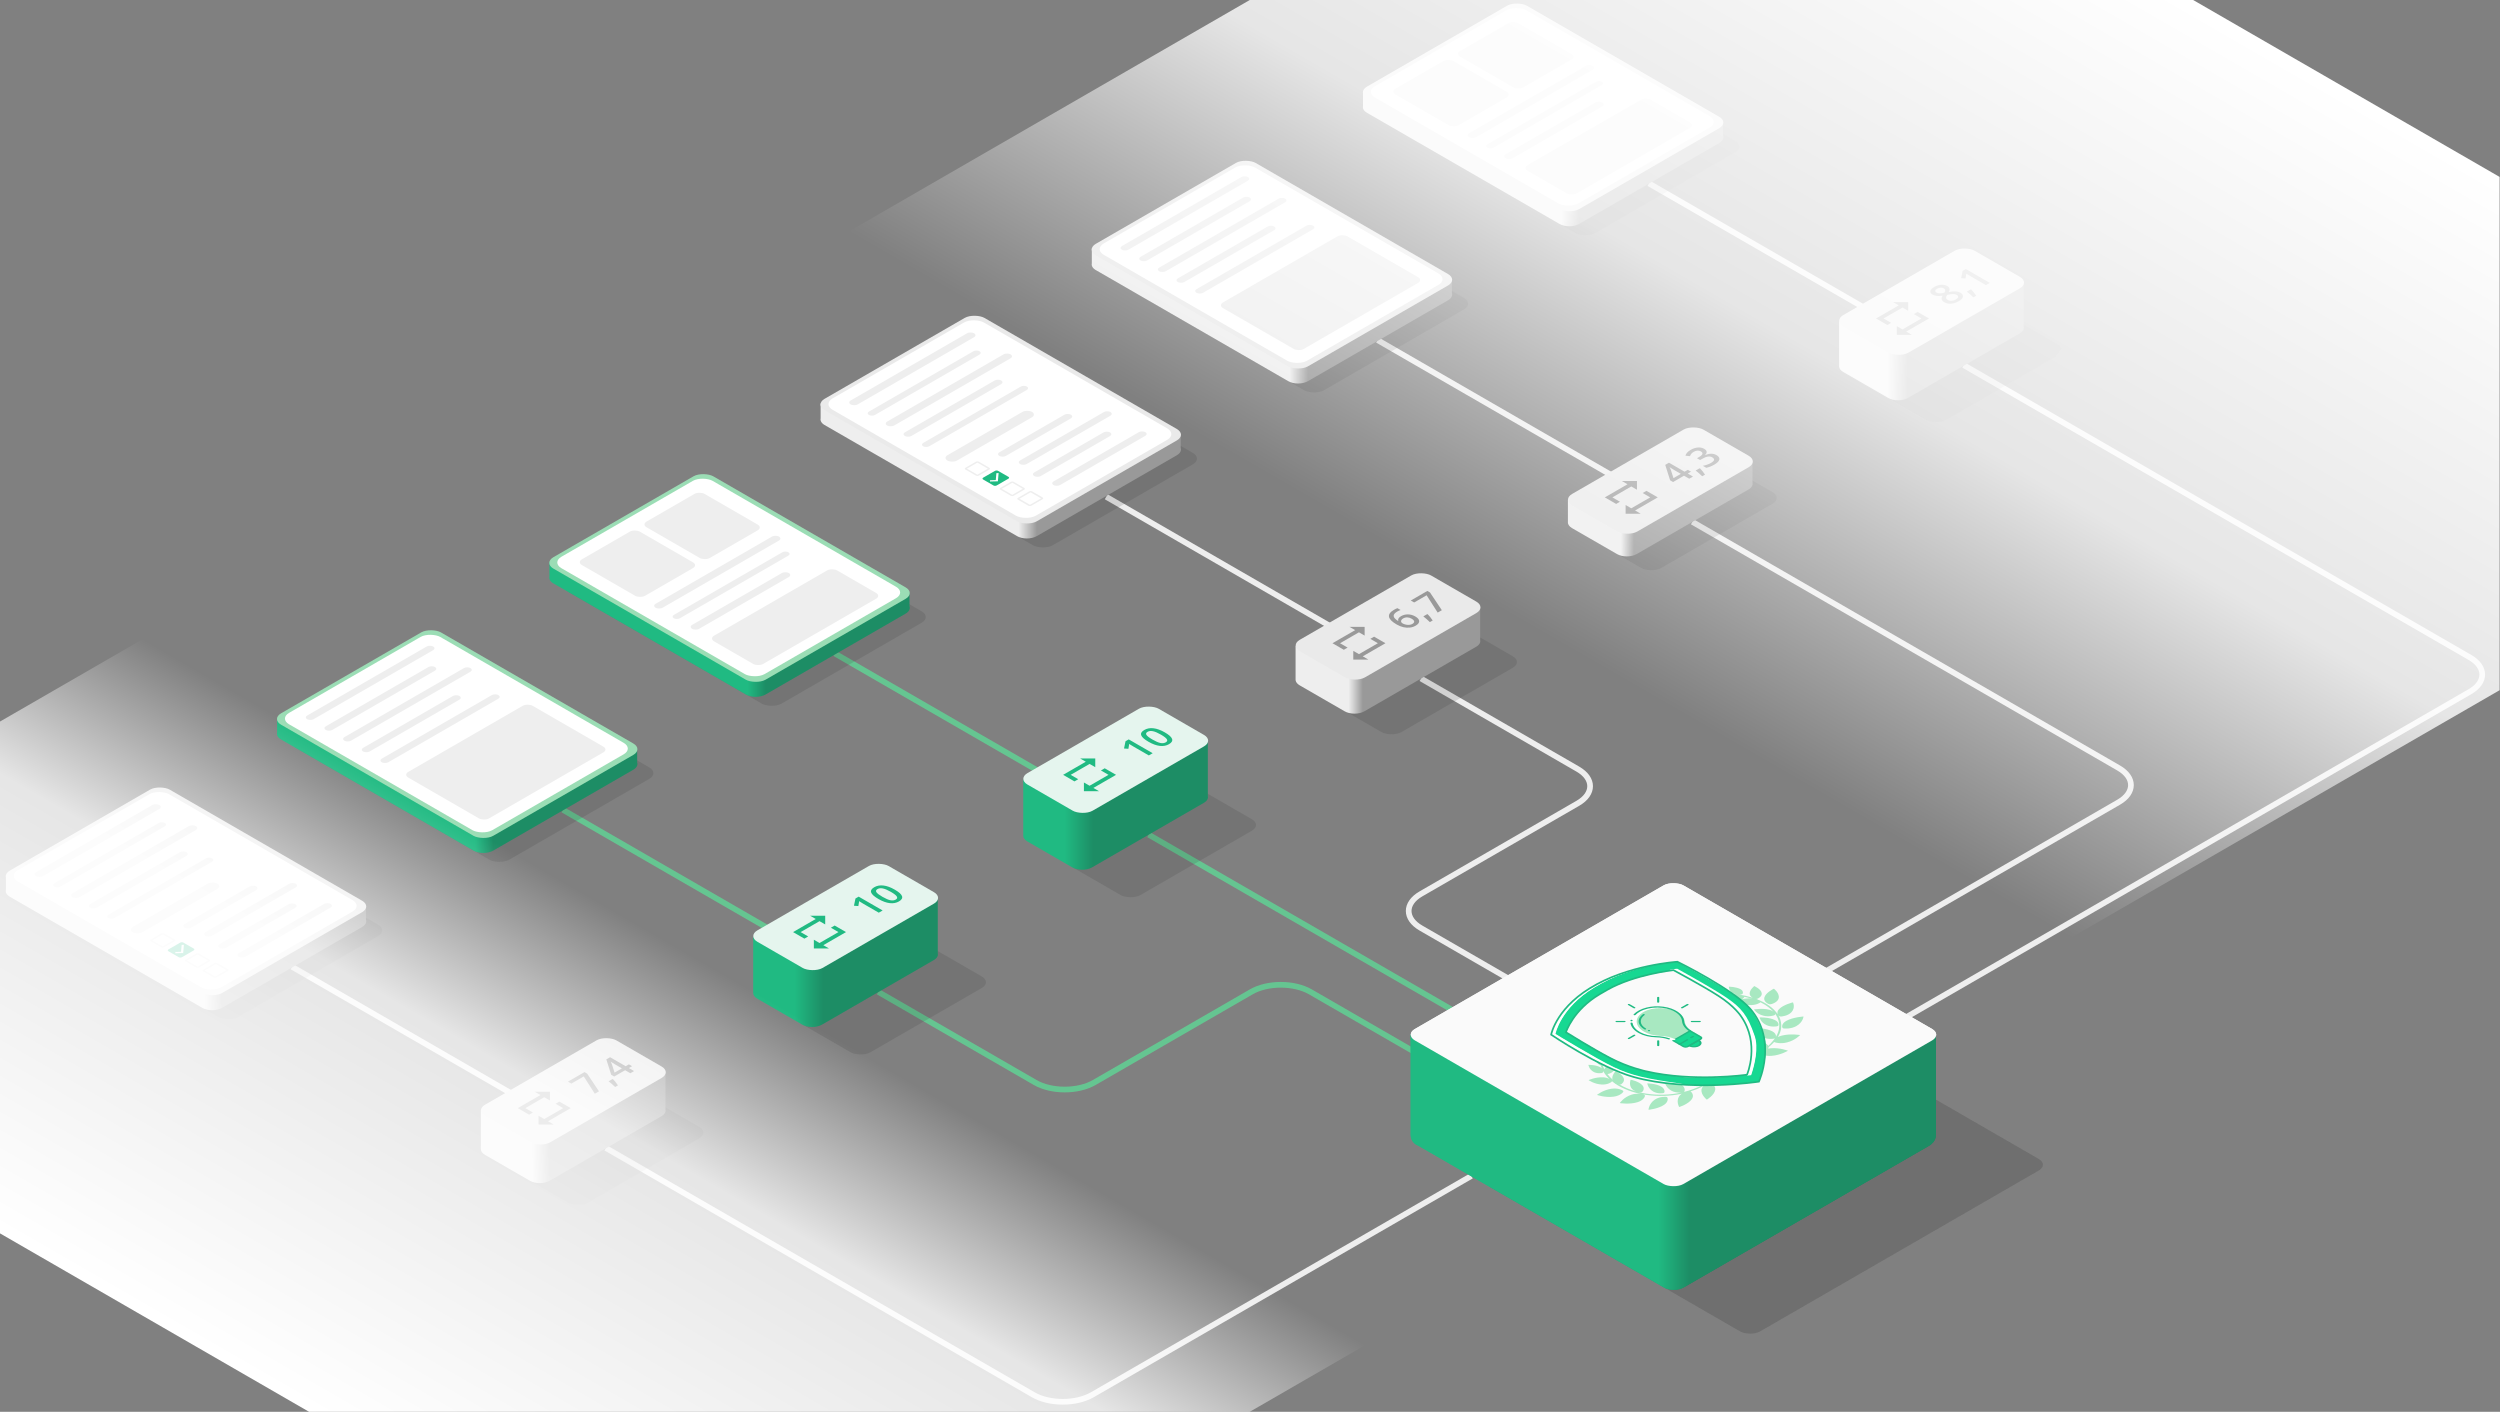 <svg width="2194" height="1239" viewBox="0 0 2194 1239" fill="none" xmlns="http://www.w3.org/2000/svg">
<rect x="0" y="0" width="2194" height="1239" fill="#808080" stroke="none"/>
<g clip-path="url(#clip0)">
<path d="M256.344 848.5L475.881 975.25" stroke="#EEEEEE" stroke-width="5"/>
<path d="M531.74 1007.5L906.728 1224C921.077 1232.28 944.341 1232.28 958.69 1224L1291.24 1032" stroke="#EEEEEE" stroke-width="5"/>
<path d="M1485.23 458L1859.36 674C1873.71 682.284 1873.71 695.716 1859.36 704L1526.8 896" stroke="#EEEEEE" stroke-width="5"/>
<path d="M1723.39 320.5L2167.66 577C2182.01 585.284 2182.01 598.716 2167.66 607L1596.95 936.5" stroke="#EEEEEE" stroke-width="5"/>
<path d="M494.067 710.75L713.605 837.5" stroke="#65C591" stroke-width="5"/>
<path d="M770.763 870.5L908.408 949.969C922.756 958.254 946.02 958.254 960.369 949.969L1098.07 870.469C1112.42 862.185 1135.68 862.185 1150.03 870.469L1302.5 958.5" stroke="#65C591" stroke-width="5"/>
<path d="M1247.08 595.5L1384.72 674.969C1399.07 683.254 1399.07 696.685 1384.72 704.969L1247.02 784.469C1232.67 792.754 1232.67 806.185 1247.02 814.469L1399.5 902.5" stroke="#EEEEEE" stroke-width="5"/>
<path d="M732.657 573.5L951.762 700" stroke="#65C591" stroke-width="5"/>
<path d="M970.814 436L1189.92 562.5" stroke="#EEEEEE" stroke-width="5"/>
<path d="M1208.97 298.5L1428.08 425" stroke="#EEEEEE" stroke-width="5"/>
<path d="M1008.05 732.5L1351 930.5" stroke="#65C591" stroke-width="5"/>
<path d="M1447.13 161L1666.23 287.5" stroke="#EEEEEE" stroke-width="5"/>
<rect width="162" height="215" rx="10" transform="matrix(0.866 -0.5 0.866 0.5 14 790)" fill="url(#paint0_linear)"/>
<path fill-rule="evenodd" clip-rule="evenodd" d="M8.66 787C5.856 785.381 4.696 783.172 5.18 781.065L5.18 768.104H15.18V773.236L131.636 706C136.419 703.239 144.173 703.239 148.956 706L311.18 799.66V795.104H321.18V807.107C321.956 809.348 320.839 811.763 317.831 813.5L194.856 884.5C190.073 887.261 182.318 887.261 177.535 884.5L8.66 787Z" fill="url(#paint1_linear)"/>
<rect width="162" height="215" rx="10" transform="matrix(0.866 -0.5 0.866 0.5 0 769)" fill="#EAEAEA"/>
<rect width="153.26" height="205.91" rx="10" transform="matrix(0.866 -0.5 0.866 0.5 7 768.63)" fill="white"/>
<rect width="125" height="7" rx="3.5" transform="matrix(0.866 -0.5 0.866 0.5 28.53 767.199)" fill="#EEEEEE"/>
<rect width="125" height="7" rx="3.5" transform="matrix(0.866 -0.5 0.866 0.5 60.574 785.699)" fill="#EEEEEE"/>
<rect width="105" height="6" rx="3" transform="matrix(0.866 -0.5 0.866 0.5 92.617 804.199)" fill="#EEEEEE"/>
<rect width="85.588" height="9.529" rx="4.765" transform="matrix(0.866 -0.5 0.866 0.5 112.388 815.847)" fill="#EEEEEE"/>
<rect width="112" height="6" rx="3" transform="matrix(0.866 -0.5 0.866 0.5 44.985 776.699)" fill="#EEEEEE"/>
<rect width="97.569" height="6.481" rx="3.24" transform="matrix(0.866 -0.5 0.866 0.5 76.326 795.027)" fill="#EEEEEE"/>
<rect width="72.481" height="6.481" rx="3.24" transform="matrix(0.866 -0.5 0.866 0.5 159.244 812.535)" fill="#EEEEEE"/>
<path d="M142.757 819.975L151.969 825.294L142.757 830.613L133.544 825.294L142.757 819.975ZM141.441 819.216L132.228 824.534C131.881 824.736 131.686 825.009 131.686 825.294C131.686 825.579 131.881 825.852 132.228 826.054L141.441 831.373C141.791 831.574 142.264 831.686 142.757 831.686C143.25 831.686 143.723 831.574 144.073 831.373L153.285 826.054C153.633 825.852 153.828 825.579 153.828 825.294C153.828 825.01 153.633 824.736 153.285 824.534L144.073 819.216C143.723 819.015 143.25 818.902 142.757 818.902C142.264 818.902 141.79 819.015 141.441 819.216Z" fill="#EEEEEE"/>
<rect width="76.749" height="6.481" rx="3.24" transform="matrix(0.866 -0.5 0.866 0.5 189.856 830.209)" fill="#EEEEEE"/>
<path d="M173.369 837.65L182.582 842.968L173.369 848.287L164.157 842.968L173.369 837.65ZM172.053 836.89L162.841 842.208C162.493 842.41 162.298 842.684 162.298 842.968C162.298 843.253 162.493 843.526 162.841 843.728L172.053 849.047C172.403 849.248 172.876 849.36 173.369 849.36C173.863 849.36 174.336 849.248 174.686 849.047L183.898 843.728C184.245 843.526 184.441 843.253 184.441 842.968C184.441 842.684 184.245 842.41 183.898 842.209L174.685 836.89C174.336 836.689 173.862 836.576 173.369 836.576C172.876 836.576 172.403 836.689 172.053 836.89Z" fill="#EEEEEE"/>
<rect width="92.986" height="6.481" rx="3.24" transform="matrix(0.866 -0.5 0.866 0.5 206.792 838.105)" fill="#EEEEEE"/>
<path d="M189.425 846.054L198.638 851.373L188.873 857.01L179.66 851.692L189.425 846.054ZM188.109 845.294L178.344 850.932C177.976 851.146 177.761 851.43 177.746 851.724C177.731 852.017 177.918 852.295 178.266 852.497L187.478 857.816C187.828 858.016 188.309 858.124 188.817 858.116C189.325 858.107 189.818 857.983 190.189 857.77L199.954 852.133C200.322 851.919 200.537 851.634 200.552 851.341C200.567 851.047 200.38 850.769 200.032 850.567L190.82 845.249C190.47 845.048 189.989 844.94 189.481 844.949C188.973 844.957 188.48 845.081 188.109 845.294Z" fill="#EEEEEE"/>
<rect width="91.48" height="6.481" rx="3.24" transform="matrix(0.866 -0.5 0.866 0.5 177.484 819.678)" fill="#EEEEEE"/>
<path d="M158.096 827.274L147.889 833.166C147.503 833.39 147.271 833.684 147.244 833.984C147.217 834.285 147.398 834.567 147.747 834.768L156.96 840.087C157.309 840.288 157.797 840.393 158.318 840.378C158.838 840.362 159.347 840.228 159.734 840.005L169.941 834.112C170.327 833.889 170.559 833.595 170.586 833.294C170.613 832.994 170.432 832.712 170.083 832.511L160.87 827.192C160.521 826.99 160.033 826.886 159.512 826.901C158.992 826.916 158.483 827.051 158.096 827.274ZM160.747 836.381L153.812 836.586L153.912 835.457L158.885 835.306L159.424 829.227L161.386 829.173L160.747 836.381Z" fill="#20BA82"/>
<rect width="162" height="215" rx="10" transform="matrix(0.866 -0.5 0.866 0.5 491 515)" fill="url(#paint2_linear)"/>
<path fill-rule="evenodd" clip-rule="evenodd" d="M485.66 512C482.856 510.381 481.696 508.172 482.18 506.065L482.18 493.104H492.18V498.236L608.636 431C613.419 428.239 621.173 428.239 625.956 431L788.18 524.66V520.104H798.18V532.107C798.956 534.348 797.839 536.763 794.831 538.5L671.856 609.5C667.073 612.261 659.318 612.261 654.535 609.5L485.66 512Z" fill="url(#paint3_linear)"/>
<rect width="162" height="215" rx="10" transform="matrix(0.866 -0.5 0.866 0.5 477 494)" fill="#9BDDB5"/>
<rect width="153.26" height="205.91" rx="10" transform="matrix(0.866 -0.5 0.866 0.5 484 493.63)" fill="white"/>
<rect width="125" height="7" rx="3.5" transform="matrix(0.866 -0.5 0.866 0.5 572.334 531.63)" fill="#EEEEEE"/>
<rect width="98" height="7" rx="3.5" transform="matrix(0.866 -0.5 0.866 0.5 604.377 550.13)" fill="#EEEEEE"/>
<rect width="116" height="6" rx="3" transform="matrix(0.866 -0.5 0.866 0.5 588.789 541.13)" fill="#EEEEEE"/>
<rect width="58.666" height="64" rx="5" transform="matrix(0.866 -0.5 0.866 0.5 506.305 493.365)" fill="#EEEEEE"/>
<rect width="124.584" height="49.662" rx="5" transform="matrix(0.866 -0.5 0.866 0.5 622.352 560.364)" fill="#EEEEEE"/>
<rect width="58.666" height="64" rx="5" transform="matrix(0.866 -0.5 0.866 0.5 563.082 460.226)" fill="#EEEEEE"/>
<rect width="162" height="215" rx="10" transform="matrix(0.866 -0.5 0.866 0.5 729 376)" fill="url(#paint4_linear)"/>
<path fill-rule="evenodd" clip-rule="evenodd" d="M723.66 373C720.856 371.381 719.696 369.172 720.18 367.065L720.18 354.104H730.18V359.236L846.636 292C851.419 289.239 859.173 289.239 863.956 292L1026.18 385.66V381.104H1036.18V393.107C1036.96 395.348 1035.84 397.763 1032.83 399.5L909.856 470.5C905.073 473.261 897.318 473.261 892.535 470.5L723.66 373Z" fill="url(#paint5_linear)"/>
<rect width="162" height="215" rx="10" transform="matrix(0.866 -0.5 0.866 0.5 715 355)" fill="#EAEAEA"/>
<rect width="153.26" height="205.91" rx="10" transform="matrix(0.866 -0.5 0.866 0.5 722 354.63)" fill="white"/>
<rect width="125" height="7" rx="3.5" transform="matrix(0.866 -0.5 0.866 0.5 743.531 353.199)" fill="#EEEEEE"/>
<rect width="125" height="7" rx="3.5" transform="matrix(0.866 -0.5 0.866 0.5 775.573 371.699)" fill="#EEEEEE"/>
<rect width="105" height="6" rx="3" transform="matrix(0.866 -0.5 0.866 0.5 807.616 390.199)" fill="#EEEEEE"/>
<rect width="85.588" height="9.529" rx="4.765" transform="matrix(0.866 -0.5 0.866 0.5 827.388 401.847)" fill="#EEEEEE"/>
<rect width="112" height="6" rx="3" transform="matrix(0.866 -0.5 0.866 0.5 759.985 362.699)" fill="#EEEEEE"/>
<rect width="97.569" height="6.481" rx="3.24" transform="matrix(0.866 -0.5 0.866 0.5 791.326 381.027)" fill="#EEEEEE"/>
<rect width="72.481" height="6.481" rx="3.24" transform="matrix(0.866 -0.5 0.866 0.5 874.244 398.535)" fill="#EEEEEE"/>
<path d="M857.757 405.975L866.969 411.294L857.757 416.613L848.544 411.294L857.757 405.975ZM856.441 405.216L847.228 410.534C846.881 410.736 846.685 411.009 846.685 411.294C846.685 411.579 846.881 411.852 847.228 412.054L856.441 417.373C856.79 417.574 857.264 417.686 857.757 417.686C858.25 417.686 858.723 417.574 859.073 417.373L868.285 412.054C868.633 411.852 868.828 411.579 868.828 411.294C868.828 411.01 868.633 410.736 868.285 410.534L859.073 405.216C858.723 405.015 858.25 404.902 857.757 404.902C857.263 404.902 856.79 405.015 856.441 405.216Z" fill="#EEEEEE"/>
<rect width="76.749" height="6.481" rx="3.24" transform="matrix(0.866 -0.5 0.866 0.5 904.856 416.209)" fill="#EEEEEE"/>
<path d="M888.369 423.65L897.582 428.968L888.369 434.287L879.157 428.968L888.369 423.65ZM887.053 422.89L877.841 428.208C877.493 428.41 877.298 428.684 877.298 428.968C877.298 429.253 877.493 429.526 877.841 429.728L887.053 435.047C887.403 435.248 887.876 435.36 888.369 435.36C888.863 435.36 889.336 435.248 889.685 435.047L898.898 429.728C899.245 429.526 899.441 429.253 899.441 428.968C899.441 428.684 899.245 428.41 898.898 428.209L889.685 422.89C889.335 422.689 888.862 422.576 888.369 422.576C887.876 422.576 887.403 422.689 887.053 422.89Z" fill="#EEEEEE"/>
<rect width="92.986" height="6.481" rx="3.24" transform="matrix(0.866 -0.5 0.866 0.5 921.793 424.105)" fill="#EEEEEE"/>
<path d="M904.425 432.054L913.638 437.373L903.873 443.01L894.661 437.692L904.425 432.054ZM903.109 431.294L893.345 436.932C892.976 437.146 892.761 437.43 892.746 437.724C892.731 438.017 892.918 438.295 893.266 438.497L902.478 443.816C902.828 444.016 903.309 444.124 903.817 444.116C904.325 444.107 904.818 443.983 905.189 443.77L914.954 438.133C915.322 437.919 915.537 437.634 915.552 437.341C915.567 437.047 915.38 436.769 915.033 436.567L905.82 431.249C905.47 431.048 904.989 430.94 904.481 430.949C903.973 430.957 903.48 431.081 903.109 431.294Z" fill="#EEEEEE"/>
<rect width="91.48" height="6.481" rx="3.24" transform="matrix(0.866 -0.5 0.866 0.5 892.484 405.678)" fill="#EEEEEE"/>
<path d="M873.096 413.274L862.89 419.166C862.503 419.39 862.271 419.684 862.244 419.984C862.217 420.285 862.399 420.567 862.748 420.768L871.96 426.087C872.309 426.288 872.797 426.393 873.318 426.378C873.838 426.362 874.347 426.228 874.734 426.005L884.941 420.112C885.327 419.889 885.56 419.595 885.586 419.294C885.613 418.994 885.432 418.712 885.083 418.511L875.87 413.192C875.521 412.99 875.033 412.886 874.513 412.901C873.992 412.916 873.483 413.051 873.096 413.274ZM875.747 422.381L868.812 422.586L868.912 421.457L873.885 421.306L874.424 415.227L876.386 415.173L875.747 422.381Z" fill="#20BA82"/>
<rect width="162" height="215" rx="10" transform="matrix(0.866 -0.5 0.866 0.5 967 240)" fill="url(#paint6_linear)"/>
<path fill-rule="evenodd" clip-rule="evenodd" d="M961.66 237C958.856 235.381 957.696 233.172 958.18 231.065L958.18 218.104H968.18V223.236L1084.64 156C1089.42 153.239 1097.17 153.239 1101.96 156L1264.18 249.66V245.104H1274.18V257.107C1274.96 259.348 1273.84 261.763 1270.83 263.5L1147.86 334.5C1143.07 337.261 1135.32 337.261 1130.54 334.5L961.66 237Z" fill="url(#paint7_linear)"/>
<rect width="162" height="215" rx="10" transform="matrix(0.866 -0.5 0.866 0.5 953 219)" fill="#EAEAEA"/>
<rect width="153.262" height="205.909" rx="10" transform="matrix(0.866 -0.5 0.866 0.5 960 218.631)" fill="white"/>
<rect width="127.693" height="6.481" rx="3.24" transform="matrix(0.866 -0.5 0.866 0.5 981.757 217.563)" fill="#EEEEEE"/>
<rect width="127.631" height="6.481" rx="3.24" transform="matrix(0.866 -0.5 0.866 0.5 1014.51 236.472)" fill="#EEEEEE"/>
<rect width="118.092" height="6.481" rx="3.24" transform="matrix(0.866 -0.5 0.866 0.5 1047.26 255.381)" fill="#EEEEEE"/>
<rect width="110.586" height="6.481" rx="3.24" transform="matrix(0.866 -0.5 0.866 0.5 998.132 227.018)" fill="#EEEEEE"/>
<rect width="97.57" height="6.481" rx="3.24" transform="matrix(0.866 -0.5 0.866 0.5 1030.88 245.927)" fill="#EEEEEE"/>
<rect width="126.013" height="81.728" rx="5" transform="matrix(0.866 -0.5 0.866 0.5 1068.96 267.908)" fill="#EEEEEE"/>
<rect width="162" height="215" rx="10" transform="matrix(0.866 -0.5 0.866 0.5 1205 102)" fill="url(#paint8_linear)"/>
<path fill-rule="evenodd" clip-rule="evenodd" d="M1199.66 99C1196.86 97.381 1195.7 95.172 1196.18 93.065L1196.18 80.104H1206.18V85.236L1322.64 18C1327.42 15.239 1335.17 15.239 1339.96 18L1502.18 111.66V107.104H1512.18V119.107C1512.96 121.348 1511.84 123.763 1508.83 125.5L1385.86 196.5C1381.07 199.261 1373.32 199.261 1368.54 196.5L1199.66 99Z" fill="url(#paint9_linear)"/>
<rect width="162" height="215" rx="10" transform="matrix(0.866 -0.5 0.866 0.5 1191 81)" fill="#EAEAEA"/>
<rect width="153.26" height="205.91" rx="10" transform="matrix(0.866 -0.5 0.866 0.5 1198 80.63)" fill="white"/>
<rect width="125" height="7" rx="3.5" transform="matrix(0.866 -0.5 0.866 0.5 1286.33 118.63)" fill="#EEEEEE"/>
<rect width="98" height="7" rx="3.5" transform="matrix(0.866 -0.5 0.866 0.5 1318.38 137.13)" fill="#EEEEEE"/>
<rect width="116" height="6" rx="3" transform="matrix(0.866 -0.5 0.866 0.5 1302.79 128.13)" fill="#EEEEEE"/>
<rect width="58.666" height="64" rx="5" transform="matrix(0.866 -0.5 0.866 0.5 1220.31 80.365)" fill="#EEEEEE"/>
<rect width="124.584" height="49.662" rx="5" transform="matrix(0.866 -0.5 0.866 0.5 1336.35 147.364)" fill="#EEEEEE"/>
<rect width="58.666" height="64" rx="5" transform="matrix(0.866 -0.5 0.866 0.5 1277.08 47.226)" fill="#EEEEEE"/>
<rect width="133" height="66" rx="10" transform="matrix(0.866 -0.5 0.866 0.5 698 895.5)" fill="url(#paint10_linear)"/>
<path fill-rule="evenodd" clip-rule="evenodd" d="M823 836.704V788L782 805.308L742.874 833.643L722.892 834.569C719.95 834.706 717.191 835.451 715.125 836.669L699.859 845.663L703 842.25L661 822V871.091L661.015 871.098C660.851 873.023 662.044 874.978 664.587 876.447L704.054 899.233C708.837 901.994 716.592 901.994 721.375 899.233L819.489 842.586C822.455 840.874 823.469 838.718 823 836.704Z" fill="url(#paint11_linear)"/>
<rect width="133" height="66" rx="10" transform="matrix(0.866 -0.5 0.866 0.5 656 821.5)" fill="#E5F5EE"/>
<path d="M774.601 799.025L771.223 800.976L757.651 793.14C756.031 792.205 754.785 791.441 753.912 790.849C753.922 791.109 753.903 791.414 753.855 791.762C753.817 792.105 753.625 793.234 753.28 795.149L749.441 794.892L750.764 788.517L753.582 786.89L774.601 799.025ZM785.241 780.747C788.893 782.855 791.016 784.762 791.61 786.466C792.214 788.165 791.308 789.712 788.893 791.106C786.554 792.457 783.865 792.952 780.827 792.592C777.788 792.233 774.501 791.032 770.964 788.99C767.255 786.848 765.108 784.933 764.523 783.246C763.938 781.547 764.849 780.003 767.255 778.614C769.603 777.258 772.301 776.763 775.349 777.128C778.397 777.493 781.694 778.7 785.241 780.747ZM774.386 787.014C777.252 788.669 779.59 789.681 781.402 790.052C783.223 790.417 784.781 790.227 786.075 789.479C787.369 788.732 787.69 787.828 787.038 786.765C786.396 785.697 784.661 784.347 781.833 782.714C779.015 781.087 776.677 780.086 774.817 779.709C772.958 779.322 771.381 779.502 770.087 780.249C768.793 780.996 768.467 781.898 769.109 782.955C769.761 784.007 771.52 785.36 774.386 787.014Z" fill="#20BA82"/>
<path d="M702.621 818L719.22 808.417L724.2 811.292L724.2 803.625L710.92 803.625L715.9 806.5L695.982 818L705.941 823.75L709.261 821.833L702.621 818ZM735.819 818L719.22 827.583L714.24 824.708L714.24 832.375L727.519 832.375L722.54 829.5L742.458 818L732.499 812.25L729.179 814.167L735.819 818Z" fill="#20BA82"/>
<rect width="133" height="66" rx="10" transform="matrix(0.866 -0.5 0.866 0.5 935 757.5)" fill="url(#paint12_linear)"/>
<path fill-rule="evenodd" clip-rule="evenodd" d="M1060 698.704V650L1019 667.308L979.874 695.643L959.892 696.569C956.95 696.706 954.191 697.451 952.125 698.669L936.859 707.663L940 704.25L898 684V733.091L898.015 733.098C897.851 735.023 899.044 736.978 901.587 738.447L941.054 761.233C945.837 763.994 953.592 763.994 958.375 761.233L1056.49 704.586C1059.45 702.874 1060.47 700.718 1060 698.704Z" fill="url(#paint13_linear)"/>
<rect width="133" height="66" rx="10" transform="matrix(0.866 -0.5 0.866 0.5 893 683.5)" fill="#E5F5EE"/>
<path d="M1011.6 661.025L1008.22 662.976L994.651 655.14C993.031 654.205 991.785 653.441 990.912 652.849C990.922 653.109 990.903 653.414 990.855 653.762C990.817 654.105 990.625 655.234 990.28 657.149L986.441 656.892L987.764 650.517L990.582 648.89L1011.6 661.025ZM1022.24 642.747C1025.89 644.855 1028.02 646.762 1028.61 648.466C1029.21 650.165 1028.31 651.712 1025.89 653.106C1023.55 654.457 1020.87 654.952 1017.83 654.592C1014.79 654.233 1011.5 653.032 1007.96 650.99C1004.25 648.848 1002.11 646.933 1001.52 645.246C1000.94 643.547 1001.85 642.003 1004.25 640.614C1006.6 639.258 1009.3 638.763 1012.35 639.128C1015.4 639.493 1018.69 640.7 1022.24 642.747ZM1011.39 649.014C1014.25 650.669 1016.59 651.681 1018.4 652.052C1020.22 652.417 1021.78 652.227 1023.07 651.479C1024.37 650.732 1024.69 649.828 1024.04 648.765C1023.4 647.697 1021.66 646.347 1018.83 644.714C1016.02 643.087 1013.68 642.086 1011.82 641.709C1009.96 641.322 1008.38 641.502 1007.09 642.249C1005.79 642.996 1005.47 643.898 1006.11 644.955C1006.76 646.007 1008.52 647.36 1011.39 649.014Z" fill="#20BA82"/>
<path d="M939.621 680L956.22 670.417L961.2 673.292L961.2 665.625L947.92 665.625L952.9 668.5L932.982 680L942.941 685.75L946.261 683.833L939.621 680ZM972.819 680L956.22 689.583L951.24 686.708L951.24 694.375L964.519 694.375L959.54 691.5L979.458 680L969.499 674.25L966.179 676.167L972.819 680Z" fill="#20BA82"/>
<rect width="133" height="66" rx="10" transform="matrix(0.866 -0.5 0.866 0.5 450 1027.5)" fill="url(#paint14_linear)"/>
<path fill-rule="evenodd" clip-rule="evenodd" d="M584 973.704V940L563 956.15L531.522 969.361L483.892 971.569C480.95 971.706 478.191 972.451 476.125 973.669L446.971 990.846L449 987.818L422 974V1008.55L422.001 1008.55C422.044 1010.32 423.241 1012.09 425.587 1013.45L465.054 1036.23C469.837 1038.99 477.592 1038.99 482.375 1036.23L580.489 979.586C583.455 977.874 584.469 975.718 584 973.704Z" fill="url(#paint15_linear)"/>
<rect width="133" height="66" rx="10" transform="matrix(0.866 -0.5 0.866 0.5 417 974.5)" fill="#EAEAEA"/>
<path d="M522.006 959.875L512.301 944.676L501.374 950.985L498.398 949.267L512.934 940.875L515.291 942.236L525.658 957.767L522.006 959.875ZM537.979 947.083C539.302 948.378 540.754 950.191 542.335 952.521L539.848 953.957C537.921 952.081 536.009 950.407 534.111 948.935L537.433 947.017L537.979 947.083ZM554.729 935.687L551.896 937.322L556.483 939.97L553.19 941.871L548.604 939.223L539 944.768L536.397 943.265L532.113 929.702L535.405 927.801L549.093 935.703L551.925 934.068L554.729 935.687ZM545.8 937.604L540.524 934.558C538.645 933.473 537.155 932.557 536.052 931.81L535.937 931.876C536.302 932.397 536.647 933.083 536.973 933.935L539.345 941.331L545.8 937.604Z" fill="#999999"/>
<path d="M461.023 972.5L477.622 962.917L482.601 965.792L482.601 958.125L469.322 958.125L474.302 961L454.383 972.5L464.343 978.25L467.662 976.333L461.023 972.5ZM494.221 972.5L477.622 982.083L472.642 979.208L472.642 986.875L485.921 986.875L480.942 984L500.86 972.5L490.901 966.75L487.581 968.667L494.221 972.5Z" fill="#999999"/>
<rect width="133" height="66" rx="10" transform="matrix(0.866 -0.5 0.866 0.5 1164 614.5)" fill="url(#paint16_linear)"/>
<path fill-rule="evenodd" clip-rule="evenodd" d="M1299 561.704V533L1278 547.25L1251 555.5L1259.16 556.775L1198.89 559.569C1195.95 559.706 1193.19 560.451 1191.12 561.669L1162.69 578.42L1137 567V597L1137.04 597.011C1137.26 598.629 1138.45 600.21 1140.59 601.447L1180.05 624.233C1184.84 626.994 1192.59 626.994 1197.37 624.233L1295.49 567.586C1298.45 565.874 1299.47 563.718 1299 561.704Z" fill="url(#paint17_linear)"/>
<rect width="133" height="66" rx="10" transform="matrix(0.866 -0.5 0.866 0.5 1132 566.5)" fill="#EAEAEA"/>
<path d="M1225.72 548.048C1217.5 543.3 1216.73 538.992 1223.43 535.124C1224.49 534.515 1225.46 534.048 1226.35 533.721L1229.17 535.348C1228.23 535.647 1227.28 536.073 1226.32 536.626C1224.07 537.927 1222.98 539.252 1223.06 540.603C1223.14 541.953 1224.46 543.425 1227.03 545.019L1227.2 544.919C1226.87 544.211 1226.91 543.5 1227.3 542.786C1227.68 542.066 1228.43 541.388 1229.53 540.752C1231.44 539.651 1233.51 539.131 1235.74 539.191C1237.97 539.252 1240.09 539.861 1242.1 541.018C1244.3 542.29 1245.43 543.654 1245.47 545.11C1245.52 546.554 1244.48 547.891 1242.35 549.119C1240.85 549.988 1239.18 550.536 1237.35 550.763C1235.51 550.984 1233.6 550.871 1231.61 550.422C1229.63 549.963 1227.67 549.172 1225.72 548.048ZM1239.51 547.542C1240.67 546.872 1241.18 546.142 1241.06 545.351C1240.94 544.554 1240.19 543.754 1238.8 542.952C1237.6 542.254 1236.35 541.878 1235.06 541.823C1233.79 541.762 1232.56 542.072 1231.38 542.752C1230.66 543.173 1230.14 543.652 1229.85 544.188C1229.54 544.72 1229.48 545.245 1229.67 545.766C1229.86 546.28 1230.23 546.701 1230.79 547.027C1232.15 547.808 1233.65 548.256 1235.31 548.372C1236.97 548.477 1238.37 548.201 1239.51 547.542ZM1252.98 539.083C1254.3 540.378 1255.75 542.191 1257.34 544.521L1254.85 545.957C1252.92 544.081 1251.01 542.407 1249.11 540.935L1252.43 539.017L1252.98 539.083ZM1261.71 537.614L1252 522.416L1241.07 528.724L1238.1 527.006L1252.63 518.614L1254.99 519.975L1265.36 535.506L1261.71 537.614Z" fill="#999999"/>
<path d="M1176.02 564.5L1192.62 554.917L1197.6 557.792L1197.6 550.125L1184.32 550.125L1189.3 553L1169.38 564.5L1179.34 570.25L1182.66 568.333L1176.02 564.5ZM1209.22 564.5L1192.62 574.083L1187.64 571.208L1187.64 578.875L1200.92 578.875L1195.94 576L1215.86 564.5L1205.9 558.75L1202.58 560.667L1209.22 564.5Z" fill="#999999"/>
<rect width="133" height="66" rx="10" transform="matrix(0.866 -0.5 0.866 0.5 1392 470.5)" fill="url(#paint18_linear)"/>
<path fill-rule="evenodd" clip-rule="evenodd" d="M1538 423.801V405L1516.5 414.5L1519.52 417.784L1437.87 421.569C1434.93 421.706 1432.17 422.451 1430.1 423.669L1391.06 446.675L1376 438.5V458.027C1375.8 459.975 1376.99 461.96 1379.57 463.447L1419.03 486.233C1423.82 488.994 1431.57 488.994 1436.35 486.233L1534.47 429.586C1537.39 427.902 1538.41 425.788 1538 423.801Z" fill="url(#paint19_linear)"/>
<rect width="133" height="66" rx="10" transform="matrix(0.866 -0.5 0.866 0.5 1371 438.5)" fill="#EAEAEA"/>
<path d="M1484.03 413.947L1481.2 415.583L1485.78 418.23L1482.49 420.131L1477.9 417.483L1468.3 423.028L1465.7 421.526L1461.41 407.962L1464.7 406.062L1478.39 413.964L1481.22 412.329L1484.03 413.947ZM1475.1 415.865L1469.82 412.818C1467.94 411.734 1466.45 410.818 1465.35 410.071L1465.24 410.137C1465.6 410.657 1465.95 411.344 1466.27 412.196L1468.64 419.592L1475.1 415.865ZM1491.98 411.083C1493.3 412.378 1494.75 414.191 1496.34 416.521L1493.85 417.957C1491.92 416.081 1490.01 414.407 1488.11 412.935L1491.43 411.017L1491.98 411.083ZM1495.59 393.876C1496.92 394.645 1497.64 395.511 1497.76 396.474C1497.86 397.431 1497.37 398.405 1496.26 399.396L1496.38 399.462C1498.28 398.61 1500.07 398.184 1501.76 398.184C1503.43 398.179 1504.97 398.577 1506.36 399.379C1508.38 400.547 1509.23 401.861 1508.9 403.322C1508.57 404.778 1507.08 406.266 1504.44 407.788C1502.11 409.133 1499.77 410.049 1497.41 410.536L1494.41 408.801C1495.74 408.541 1497.03 408.192 1498.26 407.755C1499.5 407.318 1500.58 406.833 1501.5 406.302C1503.13 405.361 1504.04 404.484 1504.24 403.671C1504.44 402.857 1503.91 402.085 1502.65 401.355C1501.53 400.708 1500.26 400.489 1498.84 400.699C1497.42 400.91 1495.76 401.565 1493.85 402.667L1492.02 403.721L1489.28 402.135L1491.13 401.064C1494.49 399.128 1495 397.49 1492.68 396.15C1491.78 395.63 1490.8 395.398 1489.72 395.453C1488.65 395.508 1487.54 395.865 1486.4 396.524C1485.6 396.983 1484.95 397.492 1484.45 398.051C1483.93 398.605 1483.49 399.36 1483.14 400.317L1479.13 399.911C1479.63 397.979 1481.16 396.278 1483.71 394.806C1485.83 393.583 1487.94 392.891 1490.04 392.73C1492.14 392.57 1493.99 392.952 1495.59 393.876Z" fill="#999999"/>
<path d="M1415.02 436.5L1431.62 426.917L1436.6 429.792L1436.6 422.125L1423.32 422.125L1428.3 425L1408.38 436.5L1418.34 442.25L1421.66 440.333L1415.02 436.5ZM1448.22 436.5L1431.62 446.083L1426.64 443.208L1426.64 450.875L1439.92 450.875L1434.94 448L1454.86 436.5L1444.9 430.75L1441.58 432.667L1448.22 436.5Z" fill="#999999"/>
<rect width="133" height="66" rx="10" transform="matrix(0.866 -0.5 0.866 0.5 1642 340.5)" fill="url(#paint20_linear)"/>
<path fill-rule="evenodd" clip-rule="evenodd" d="M1776 286.704V248L1735 261.5L1722 282.412L1722.15 282.425L1675.89 284.569C1672.95 284.706 1670.19 285.451 1668.12 286.669L1650.06 297.313L1614 282V322L1614.04 322.015C1614.26 323.631 1615.45 325.211 1617.59 326.447L1657.05 349.233C1661.84 351.994 1669.59 351.994 1674.37 349.233L1772.49 292.586C1775.45 290.874 1776.47 288.718 1776 286.704Z" fill="url(#paint21_linear)"/>
<rect width="133" height="66" rx="10" transform="matrix(0.866 -0.5 0.866 0.5 1609 281.5)" fill="#EAEAEA"/>
<path d="M1697.43 251.859C1699.42 250.708 1701.46 250.063 1703.54 249.925C1705.61 249.781 1707.41 250.152 1708.94 251.037C1711.1 252.282 1711.52 254.02 1710.21 256.25C1712.68 255.774 1714.72 255.6 1716.32 255.727C1717.93 255.849 1719.3 256.233 1720.42 256.881C1722.15 257.882 1722.91 259.053 1722.68 260.392C1722.45 261.731 1721.24 263.029 1719.07 264.285C1716.79 265.602 1714.53 266.341 1712.29 266.501C1710.06 266.662 1708.05 266.225 1706.26 265.19C1705.09 264.515 1704.36 263.721 1704.09 262.808C1703.81 261.883 1704.05 260.779 1704.82 259.496C1702.77 259.794 1701.04 259.855 1699.64 259.678C1698.24 259.501 1697.01 259.105 1695.95 258.491C1694.42 257.611 1693.81 256.565 1694.11 255.354C1694.39 254.136 1695.5 252.971 1697.43 251.859ZM1709.38 263.256C1710.37 263.831 1711.5 264.078 1712.75 263.995C1714 263.906 1715.22 263.516 1716.42 262.824C1717.66 262.11 1718.33 261.394 1718.45 260.674C1718.56 259.944 1718.13 259.296 1717.15 258.732C1716.38 258.284 1715.35 258.057 1714.08 258.051C1712.8 258.046 1711.25 258.256 1709.42 258.682L1708.82 258.815C1708.11 259.866 1707.81 260.746 1707.92 261.455C1708.03 262.157 1708.51 262.758 1709.38 263.256ZM1700 253.378C1699.04 253.931 1698.51 254.515 1698.41 255.129C1698.29 255.738 1698.64 256.278 1699.46 256.748C1699.95 257.036 1700.51 257.232 1701.11 257.337C1701.71 257.443 1702.38 257.473 1703.11 257.429C1703.83 257.379 1704.89 257.207 1706.3 256.914C1706.94 255.957 1707.22 255.182 1707.13 254.59C1707.05 253.987 1706.63 253.469 1705.88 253.038C1705.07 252.567 1704.13 252.368 1703.06 252.44C1702 252.501 1700.98 252.813 1700 253.378ZM1729.98 254.083C1731.3 255.378 1732.75 257.191 1734.34 259.521L1731.85 260.957C1729.92 259.081 1728.01 257.407 1726.11 255.935L1729.43 254.017L1729.98 254.083ZM1746.24 248.265L1742.86 250.215L1729.29 242.379C1727.67 241.444 1726.42 240.681 1725.55 240.088C1725.56 240.348 1725.54 240.653 1725.49 241.001C1725.45 241.345 1725.26 242.473 1724.92 244.388L1721.08 244.131L1722.4 237.756L1725.22 236.129L1746.24 248.265Z" fill="#999999"/>
<path d="M1653.02 279.5L1669.62 269.917L1674.6 272.792L1674.6 265.125L1661.32 265.125L1666.3 268L1646.38 279.5L1656.34 285.25L1659.66 283.333L1653.02 279.5ZM1686.22 279.5L1669.62 289.083L1664.64 286.208L1664.64 293.875L1677.92 293.875L1672.94 291L1692.86 279.5L1682.9 273.75L1679.58 275.667L1686.22 279.5Z" fill="#999999"/>
<rect width="302.626" height="272.364" rx="10" transform="matrix(0.866 -0.5 0.866 0.5 1300 1037.31)" fill="url(#paint22_linear)" fill-opacity="0.8"/>
<path fill-rule="evenodd" clip-rule="evenodd" d="M1244.64 1005.42C1240.77 1004.04 1238 1000.34 1238 996V908H1396.06L1460.24 870.946C1465.02 868.185 1472.78 868.185 1477.56 870.946L1541.74 908H1699V996C1699 999.143 1697.55 1001.95 1695.28 1003.78C1694.73 1004.37 1694.02 1004.92 1693.16 1005.42L1477.56 1129.9C1472.78 1132.66 1465.02 1132.66 1460.24 1129.9L1244.64 1005.42C1244.64 1005.42 1244.64 1005.42 1244.64 1005.42Z" fill="url(#paint23_linear)"/>
<rect width="272.114" height="272.114" rx="10" transform="matrix(0.866 -0.5 0.866 0.5 1233 908.057)" fill="#FAFAFA"/>
<rect width="302.626" height="272.364" rx="10" transform="matrix(0.866 -0.5 0.866 0.5 1300 1037.31)" fill="url(#paint24_linear)" fill-opacity="0.8"/>
<path fill-rule="evenodd" clip-rule="evenodd" d="M1244.64 1005.42C1240.77 1004.04 1238 1000.34 1238 996V908H1396.06L1460.24 870.946C1465.02 868.185 1472.78 868.185 1477.56 870.946L1541.74 908H1699V996C1699 999.143 1697.55 1001.95 1695.28 1003.78C1694.73 1004.37 1694.02 1004.92 1693.16 1005.42L1477.56 1129.9C1472.78 1132.66 1465.02 1132.66 1460.24 1129.9L1244.64 1005.42C1244.64 1005.42 1244.64 1005.42 1244.64 1005.42Z" fill="url(#paint25_linear)"/>
<rect width="272.114" height="272.114" rx="10" transform="matrix(0.866 -0.5 0.866 0.5 1233 908.057)" fill="#FAFAFA"/>
<rect width="162" height="215" rx="10" transform="matrix(0.866 -0.5 0.866 0.5 252 652)" fill="url(#paint26_linear)"/>
<path fill-rule="evenodd" clip-rule="evenodd" d="M246.66 649C243.856 647.381 242.696 645.172 243.18 643.065L243.18 630.104H253.18V635.236L369.636 568C374.419 565.239 382.173 565.239 386.956 568L549.18 661.66V657.104H559.18V669.107C559.956 671.348 558.839 673.763 555.831 675.5L432.856 746.5C428.073 749.261 420.318 749.261 415.535 746.5L246.66 649Z" fill="url(#paint27_linear)"/>
<rect width="162" height="215" rx="10" transform="matrix(0.866 -0.5 0.866 0.5 238 631)" fill="#9BDDB5"/>
<rect width="153.262" height="205.909" rx="10" transform="matrix(0.866 -0.5 0.866 0.5 245 630.631)" fill="white"/>
<rect width="127.693" height="6.481" rx="3.24" transform="matrix(0.866 -0.5 0.866 0.5 266.757 629.563)" fill="#EEEEEE"/>
<rect width="127.631" height="6.481" rx="3.24" transform="matrix(0.866 -0.5 0.866 0.5 299.508 648.472)" fill="#EEEEEE"/>
<rect width="118.092" height="6.481" rx="3.24" transform="matrix(0.866 -0.5 0.866 0.5 332.259 667.381)" fill="#EEEEEE"/>
<rect width="110.586" height="6.481" rx="3.24" transform="matrix(0.866 -0.5 0.866 0.5 283.132 639.018)" fill="#EEEEEE"/>
<rect width="97.57" height="6.481" rx="3.24" transform="matrix(0.866 -0.5 0.866 0.5 315.884 657.927)" fill="#EEEEEE"/>
<rect width="126.013" height="81.728" rx="5" transform="matrix(0.866 -0.5 0.866 0.5 353.956 679.908)" fill="#EEEEEE"/>
<path d="M-389 857.82L1510.75 -239L2583.75 380.5L684.005 1477.32L-389 857.82Z" fill="url(#paint28_linear)"/>
<g clip-path="url(#clip1)">
<path d="M1535.41 882.045C1540.77 882.33 1544.7 880.212 1544.88 879.534C1545.05 878.855 1542.31 876.426 1536.9 876.165C1529.88 875.795 1523.29 878.465 1523.29 878.465C1523.29 878.465 1528.34 881.7 1535.41 882.045Z" fill="#A8E8C1"/>
<path d="M1560.37 900.41C1561.19 899.871 1561.5 896.972 1557.46 895.097C1552.18 892.616 1544.21 892.859 1544.21 892.859C1544.21 892.859 1544.95 897.143 1550.23 899.624C1554.22 901.523 1559.55 900.949 1560.37 900.41Z" fill="#A8E8C1"/>
<path d="M1572.15 888.342C1569.3 891.441 1563.29 892.38 1562.04 892.077C1561.36 891.811 1560.86 891.397 1560.58 890.911C1560.93 891.55 1561.33 892.164 1561.64 892.827C1564.19 898.536 1563.69 904.563 1560.25 910.125C1561.24 909.59 1562.45 909.134 1563.74 908.832C1571.29 906.914 1579.78 908.348 1579.78 908.348C1579.78 908.348 1575.78 912.94 1568.14 914.857C1563.03 916.142 1558.32 915.214 1556.96 914.479C1554.85 916.785 1552.32 918.931 1549.4 920.893C1550.83 920.417 1552.42 920.095 1554.05 919.951C1562.14 919.307 1569.14 922.126 1569.14 922.126C1569.14 922.126 1562.83 925.963 1554.74 926.608C1548.59 927.09 1544.52 924.835 1544.39 924.075C1544.4 923.974 1544.45 923.899 1544.5 923.825C1541.96 925.188 1539.22 926.42 1536.35 927.524C1535.75 927.361 1537.38 926.884 1536.78 926.72C1547.03 922.962 1552.91 917.782 1557.59 911.309C1556.29 911.864 1550.45 912.276 1546.42 910.098C1540.96 907.134 1540.99 902.234 1540.99 902.234C1540.99 902.234 1550.05 902.19 1555.52 905.155C1557.76 906.387 1558.92 908.154 1558.51 909.939C1561.9 904.552 1562.38 898.676 1559.92 893.121C1559.34 891.821 1558.55 890.542 1557.61 889.336C1557.89 889.771 1557.86 890.275 1557.66 890.726C1557.01 891.319 1552.12 892.584 1547.56 891.38C1541.53 889.793 1539.27 885.883 1539.27 885.883C1539.27 885.883 1546.92 884.598 1552.86 886.183C1554.33 886.567 1555.51 887.146 1556.43 887.923C1551.02 881.903 1541.94 877.224 1530.93 874.804C1530.14 876.353 1528.1 877.55 1525.49 878.078C1519.94 879.304 1514.07 878.074 1514.07 878.074C1514.07 878.074 1517.28 874.881 1522.82 873.654C1523.18 873.561 1523.53 873.517 1523.88 873.474C1522.02 873.209 1520.06 872.992 1518.15 872.853C1516.5 874.082 1513.96 874.864 1511.24 874.91C1505.46 875.046 1504.27 870.883 1504.27 870.883C1504.27 870.883 1505.84 870.255 1511.62 870.119C1514.21 869.995 1516.71 870.651 1518.25 871.87C1519.69 871.975 1521.12 872.13 1522.56 872.285C1521.91 872.095 1521.36 871.857 1520.85 871.594C1517.04 869.446 1517.26 865.914 1517.26 865.914C1517.26 865.914 1523.68 865.968 1527.53 868.143C1530.45 869.793 1529.65 872.176 1528.88 872.539C1528.17 872.778 1527.33 872.887 1526.5 872.845C1530.53 873.507 1534.46 874.42 1538.15 875.606C1536.71 874.819 1535.81 873.791 1535.57 872.649C1534.88 868.973 1539.56 865.38 1539.56 865.38C1539.56 865.38 1545.44 867.873 1546.09 871.574C1546.62 874.414 1542.9 876.561 1541.67 876.688C1541.49 876.684 1541.27 876.705 1541.1 876.651C1549.83 879.858 1556.5 884.615 1560.19 890.196C1559.53 888.693 1559.89 887.134 1561.15 885.77C1564.9 881.704 1573.51 879.655 1573.51 879.655C1573.51 879.655 1575.9 884.275 1572.15 888.342Z" fill="#A8E8C1"/>
<path d="M1567.57 895.969C1563.09 898.53 1563.72 901.852 1564.74 902.378C1565.75 902.903 1571.95 903.079 1576.49 900.494C1582.38 897.127 1582.77 892.084 1582.77 892.084C1582.77 892.084 1573.51 892.629 1567.57 895.969Z" fill="#A8E8C1"/>
<path d="M1540.52 920.231C1544.15 922.374 1549.92 921.924 1550.96 921.408C1551.99 920.893 1553.23 917.782 1549.56 915.662C1544.76 912.844 1536.31 912.84 1536.31 912.84C1536.31 912.84 1535.73 917.413 1540.52 920.231Z" fill="#A8E8C1"/>
<path d="M1548.36 875.567C1547.49 879.01 1551.82 881.32 1553.3 881.4C1554.74 881.455 1560.15 879.569 1560.97 876.15C1562.07 871.651 1556.76 867.68 1556.76 867.68C1556.76 867.68 1549.46 871.068 1548.36 875.567Z" fill="#A8E8C1"/>
<path d="M1417.81 940.097C1417.81 940.097 1413.9 944.018 1415.18 947.878C1416.17 950.867 1420.58 952.148 1421.7 951.978C1422.81 951.809 1426.03 949.453 1425.04 946.465C1423.85 942.599 1417.81 940.097 1417.81 940.097Z" fill="#A8E8C1"/>
<path d="M1457.82 953.543C1453.05 950.811 1445.65 950.754 1445.65 950.754C1445.65 950.754 1446.11 955.197 1450.88 957.93C1454.52 960.045 1459.42 959.62 1460.25 959.137C1461.04 958.632 1461.47 955.659 1457.82 953.543Z" fill="#A8E8C1"/>
<path d="M1437.25 967.238C1442.71 965.483 1444.07 961.915 1443.45 961.143C1442.94 960.723 1442.14 960.436 1441.3 960.276C1442.45 960.506 1443.64 960.709 1444.79 960.888C1455.09 962.374 1465.93 962.002 1475.88 959.878C1474.95 960.504 1474.25 961.201 1473.73 961.945C1470.63 966.485 1473.65 971.532 1473.65 971.532C1473.65 971.532 1481.74 969.092 1484.79 964.528C1486.88 961.451 1484.96 958.657 1483.55 957.851C1487.55 956.581 1491.31 955.038 1494.71 953.249C1493.93 954.1 1493.46 955.07 1493.26 956.036C1492.5 960.907 1497.92 965.046 1497.92 965.046C1497.92 965.046 1504.52 961.22 1505.28 956.399C1505.84 952.695 1501.62 950.276 1500.22 950.254C1500.04 950.258 1499.91 950.286 1499.78 950.314C1502.1 948.774 1504.15 947.14 1506.01 945.407C1505.69 945.085 1505.4 944.737 1505.03 944.39C1498.79 950.561 1489.23 955.434 1477.88 958.27C1478.8 957.492 1479.29 953.992 1475.11 951.598C1469.53 948.348 1460.68 948.426 1460.68 948.426C1460.68 948.426 1461.06 953.856 1466.64 957.106C1468.96 958.451 1472.15 959.094 1475.42 958.851C1465.73 960.919 1455.24 961.283 1445.21 959.843C1442.82 959.486 1440.52 959.027 1438.25 958.492C1439.09 958.652 1439.93 958.66 1440.75 958.517C1441.78 958.142 1443.79 955.218 1441.39 952.459C1438.19 948.882 1431.06 947.534 1431.06 947.534C1431.06 947.534 1429.1 952.101 1432.3 955.678C1433.05 956.523 1434.19 957.284 1435.58 957.787C1424.48 954.598 1415.65 949.213 1410.7 942.636C1413.43 942.151 1415.5 940.92 1416.32 939.36C1418.22 936.034 1415.73 932.543 1415.73 932.543C1415.73 932.543 1410.11 934.504 1408.26 937.804C1408.14 938.034 1408.06 938.238 1407.99 938.442C1407.44 937.315 1406.97 936.186 1406.6 935.005C1408.77 933.975 1410.03 932.457 1409.98 930.864C1409.99 927.399 1405.66 924.68 1405.66 924.68C1405.66 924.68 1401.37 927.65 1401.37 931.115C1401.29 932.685 1402.6 934.176 1404.8 935.067C1405.08 935.946 1405.39 936.8 1405.75 937.627C1405.42 937.255 1404.96 936.91 1404.42 936.617C1400.34 934.373 1393.99 934.527 1393.99 934.527C1393.99 934.527 1394.45 938.388 1398.49 940.658C1401.61 942.39 1405.79 941.901 1406.46 941.432C1406.83 940.995 1406.97 940.486 1406.9 940.007C1408.32 942.431 1410.17 944.746 1412.45 946.951C1410.95 946.096 1409.03 945.553 1407.01 945.442C1400.33 945.072 1394.15 947.903 1394.15 947.903C1394.15 947.903 1398.92 951.398 1405.6 951.769C1410.7 952.07 1414.37 949.795 1414.59 949.082C1414.59 948.981 1414.58 948.83 1414.53 948.755C1420.72 953.941 1429.58 957.883 1439.83 960.028C1437.14 959.652 1434.31 959.887 1431.9 960.644C1424.81 962.937 1421.53 968.062 1421.53 968.062C1421.53 968.062 1430.12 969.507 1437.25 967.238Z" fill="#A8E8C1"/>
<path d="M1446.74 973.962C1446.74 973.962 1455.26 973.163 1460.54 969.514C1464.55 966.703 1463.8 963.319 1462.87 962.792C1461.9 962.292 1456.23 962.307 1452.16 965.096C1446.89 968.745 1446.74 973.962 1446.74 973.962Z" fill="#A8E8C1"/>
<path d="M1401.49 960.901C1401.49 960.901 1408.75 963.507 1416.33 962.41C1422.12 961.575 1424.89 958.408 1424.65 957.61C1424.42 956.811 1420.06 954.637 1414.27 955.473C1406.73 956.542 1401.49 960.901 1401.49 960.901Z" fill="#A8E8C1"/>
<path d="M1472.02 844.046C1467.29 844.4 1462.61 844.98 1458.02 845.713C1443.72 848.213 1423.12 853.238 1405.27 863.086L1398.8 866.823C1369.06 884.752 1364.69 907.579 1364.69 907.579C1364.69 907.579 1399.46 928.816 1415.68 936.619C1431.91 944.421 1445.38 947.553 1474.77 951.239C1498.92 954.27 1532.24 950.684 1543.4 949.295C1544.23 947.3 1553.76 923.816 1547.6 907.579C1541.17 890.635 1535.79 882.833 1522.27 873.464C1508.8 864.121 1472.02 844.046 1472.02 844.046ZM1516.59 877.454C1528.26 885.56 1533.16 892.226 1539.29 908.488C1543.27 918.917 1539.64 934.144 1536.75 942.73C1535.57 942.856 1534.34 943.007 1532.99 943.134C1532.94 943.209 1532.9 943.285 1532.94 943.361C1528.7 943.841 1522.88 944.422 1516.32 944.927C1498.96 946.214 1484.22 946.189 1473.64 944.825C1445.43 941.265 1433.88 938.437 1419.88 931.72C1407.72 925.861 1384.02 911.721 1374.31 905.862C1376.63 899.474 1383.89 884.626 1403.96 872.479L1410.22 868.868C1427.84 859.147 1448.75 854.652 1461.61 852.632C1465.72 851.925 1469.22 851.42 1471.89 851.091C1481.99 856.722 1506.48 870.409 1516.59 877.454Z" fill="#17D892"/>
<path d="M1365.08 907.352C1365.08 907.352 1399.85 928.589 1416.08 936.392C1432.3 944.194 1445.99 946.795 1475.17 951.012C1479.76 951.694 1484.66 952.957 1471.32 951.669C1441.66 948.79 1428.46 944.851 1412.23 937.048C1396 929.245 1361.23 908.009 1361.23 908.009C1361.23 908.009 1365.65 885.206 1395.35 867.253L1401.82 863.515C1421.33 852.758 1444.11 847.733 1458.37 845.511C1444.07 848.011 1423.47 853.036 1405.62 862.884L1399.2 866.596C1369.5 884.55 1365.08 907.352 1365.08 907.352Z" fill="white"/>
<path d="M1515.89 876.04C1527.74 884.246 1533.73 890.837 1539.72 908.64C1543.66 919.245 1539.85 934.775 1536.79 943.563C1535.61 943.689 1534.3 943.84 1532.99 943.992C1536.05 935.204 1538.85 919.952 1535.83 909.321C1531.54 894.322 1526.08 886.418 1513.35 877.555C1494.89 864.676 1465.33 851.091 1465.33 851.091C1465.33 851.091 1470.22 850.182 1471.97 850.182C1482.21 855.838 1505.65 868.919 1515.89 876.04Z" fill="white"/>
<path d="M1401.83 863.543C1366.05 882.431 1361.28 908.011 1361.28 908.011C1361.28 908.011 1403.32 936.571 1433.45 945.081C1481.69 958.691 1543.62 949.247 1543.62 949.247C1543.62 949.247 1559.94 913.567 1536.32 885.689C1521.58 868.29 1472.11 844.024 1472.11 844.024C1472.11 844.024 1427.76 846.801 1395.01 867.482" stroke="#20BA82" stroke-width="1.515" stroke-miterlimit="10"/>
<path d="M1533.21 943.058C1533.21 943.058 1544.84 915.988 1527.96 891.898C1527.96 891.898 1522.36 883.06 1507.97 873.894C1493.58 864.727 1468.65 851.394 1468.65 851.394C1468.65 851.394 1434.8 854.98 1410.83 868.515L1403.92 872.505C1380.48 886.343 1374.27 905.888 1374.27 905.888C1374.27 905.888 1397.27 920.281 1413.23 928.589C1429.16 936.922 1444.42 940.129 1444.42 940.129C1486.14 949.876 1533.03 943.159 1533.03 943.159L1533.21 943.058Z" stroke="#20BA82" stroke-width="1.515" stroke-miterlimit="10"/>
</g>
<path d="M1470.34 887.408C1474.4 889.708 1476.81 892.809 1477.09 896.091C1477.33 899.288 1479.5 902.336 1483.22 904.706C1483.27 904.732 1483.31 904.754 1483.36 904.782C1483.53 904.885 1483.72 904.993 1483.91 905.101L1492.3 909.948C1492.78 910.225 1493.05 910.602 1493.05 910.994C1493.05 911.385 1492.78 911.761 1492.3 912.038L1481.13 918.487C1480.65 918.764 1480 918.92 1479.32 918.92C1478.64 918.92 1477.99 918.764 1477.51 918.487L1469.23 913.707C1469 913.573 1468.79 913.455 1468.55 913.314C1468.5 913.29 1468.46 913.265 1468.42 913.239C1464.32 911.126 1459.06 909.914 1453.56 909.814C1449.88 909.732 1446.29 909.132 1443.1 908.068C1439.91 907.004 1437.21 905.507 1435.25 903.707C1433.29 901.907 1432.11 899.857 1431.83 897.736C1431.55 895.615 1432.16 893.486 1433.62 891.533C1435.09 889.58 1437.35 887.862 1440.22 886.528C1443.09 885.194 1446.48 884.284 1450.1 883.877C1453.72 883.469 1457.45 883.577 1460.98 884.19C1464.51 884.803 1467.72 885.903 1470.35 887.395L1470.34 887.408Z" fill="white"/>
<path d="M1472.03 888.384C1475.86 890.545 1478.18 893.444 1478.55 896.529C1478.89 899.536 1480.99 902.386 1484.51 904.611C1484.55 904.633 1484.59 904.656 1484.64 904.681C1484.81 904.782 1484.98 904.883 1485.16 904.986L1493.12 909.578C1493.57 909.831 1493.83 910.179 1493.84 910.543C1493.85 910.908 1493.61 911.26 1493.17 911.523L1482.96 917.42C1482.5 917.674 1481.89 917.812 1481.26 917.806C1480.63 917.8 1480.03 917.65 1479.59 917.388L1471.75 912.859C1471.53 912.733 1471.31 912.607 1471.1 912.486C1471.06 912.464 1471.02 912.441 1470.98 912.416C1467.13 910.418 1462.22 909.242 1457.05 909.085C1451.67 908.909 1446.6 907.592 1442.8 905.388C1434.29 900.472 1434.17 892.596 1442.62 887.944C1450.7 883.51 1463.81 883.709 1472.03 888.384Z" fill="#A8E8C1"/>
<path d="M1483.34 904.779C1483.52 904.883 1483.71 904.991 1483.9 905.099L1492.29 909.945C1492.71 910.193 1492.97 910.519 1493.02 910.866C1493.07 911.213 1492.91 911.56 1492.56 911.845C1492.48 911.913 1492.39 911.977 1492.28 912.036L1490.69 912.954C1491.78 913.58 1492.39 914.428 1492.39 915.312C1492.39 916.196 1491.78 917.044 1490.69 917.67C1489.61 918.295 1488.14 918.646 1486.61 918.646C1485.08 918.646 1483.61 918.295 1482.53 917.67L1481.12 918.482C1481.02 918.541 1480.91 918.595 1480.79 918.643C1480.3 918.844 1479.7 918.938 1479.09 918.908C1478.49 918.879 1477.93 918.728 1477.5 918.482L1469.22 913.702C1468.99 913.568 1468.79 913.45 1468.54 913.309L1483.34 904.779Z" fill="#17D892"/>
<path d="M1492.57 911.857C1492.48 911.926 1492.39 911.99 1492.29 912.049L1490.7 912.967C1491.78 913.592 1492.39 914.44 1492.39 915.325C1492.39 916.209 1491.78 917.057 1490.7 917.682C1489.62 918.307 1488.15 918.659 1486.61 918.659C1485.08 918.659 1483.61 918.307 1482.53 917.682L1481.13 918.49C1481.03 918.549 1480.92 918.603 1480.8 918.651L1492.57 911.857Z" fill="#17D892"/>
<path d="M1492.93 912.419L1481.77 918.86C1481.12 919.237 1480.23 919.449 1479.31 919.449C1478.39 919.449 1477.5 919.237 1476.85 918.86L1468.57 914.079C1468.35 913.956 1468.13 913.828 1467.93 913.712C1467.88 913.679 1467.82 913.647 1467.76 913.611C1467.58 913.511 1467.49 913.375 1467.49 913.234C1467.49 913.092 1467.58 912.957 1467.76 912.856C1467.93 912.756 1468.17 912.7 1468.41 912.7C1468.66 912.7 1468.89 912.756 1469.06 912.856L1469.13 912.892C1469.13 912.892 1469.16 912.912 1469.17 912.917C1469.4 913.053 1469.64 913.186 1469.88 913.324L1478.16 918.105C1478.46 918.282 1478.88 918.381 1479.31 918.381C1479.74 918.381 1480.16 918.282 1480.47 918.105L1491.62 911.664C1491.93 911.487 1492.1 911.247 1492.1 910.996C1492.1 910.746 1491.93 910.505 1491.63 910.328L1483.23 905.482C1483.05 905.373 1482.86 905.265 1482.67 905.157C1482.64 905.14 1482.6 905.121 1482.57 905.102L1482.53 905.074C1478.66 902.609 1476.41 899.443 1476.15 896.122C1475.88 892.971 1473.57 889.995 1469.66 887.788C1465.62 885.522 1460.21 884.243 1454.57 884.218C1448.94 884.193 1443.5 885.423 1439.39 887.652C1437.78 888.535 1436.41 889.556 1435.34 890.679C1435.29 890.744 1435.21 890.801 1435.11 890.848C1435.02 890.894 1434.91 890.929 1434.79 890.951C1434.67 890.972 1434.54 890.98 1434.42 890.972C1434.3 890.965 1434.18 890.943 1434.07 890.909C1433.96 890.874 1433.86 890.826 1433.79 890.77C1433.71 890.713 1433.65 890.648 1433.62 890.578C1433.59 890.508 1433.58 890.436 1433.6 890.365C1433.62 890.293 1433.66 890.225 1433.73 890.163C1436.21 887.567 1440.08 885.508 1444.77 884.3C1449.46 883.091 1454.71 882.798 1459.71 883.465C1464.72 884.132 1469.21 885.723 1472.5 887.997C1475.8 890.27 1477.72 893.102 1477.98 896.064C1478.22 899.136 1480.3 902.064 1483.88 904.344C1483.9 904.356 1483.92 904.369 1483.94 904.382L1483.99 904.41C1484.18 904.518 1484.36 904.621 1484.53 904.722L1492.93 909.568C1493.25 909.755 1493.51 909.977 1493.68 910.221C1493.86 910.466 1493.95 910.728 1493.95 910.993C1493.95 911.258 1493.86 911.52 1493.69 911.764C1493.51 912.009 1493.25 912.231 1492.93 912.419V912.419Z" fill="#20BA82"/>
<path d="M1432.46 896.096C1432.37 896.151 1432.26 896.193 1432.13 896.22C1432.01 896.246 1431.87 896.256 1431.74 896.25C1431.62 896.245 1431.5 896.226 1431.4 896.194C1431.29 896.163 1431.19 896.119 1431.11 896.066C1431.03 896.013 1430.97 895.951 1430.93 895.885C1430.9 895.818 1430.88 895.748 1430.89 895.678L1430.93 895.427C1430.96 895.29 1431.08 895.166 1431.27 895.081C1431.46 894.995 1431.69 894.955 1431.93 894.968C1432.17 894.981 1432.39 895.046 1432.54 895.151C1432.7 895.255 1432.78 895.39 1432.77 895.527L1432.73 895.759C1432.71 895.886 1432.62 896.006 1432.46 896.096V896.096Z" fill="#20BA82"/>
<path d="M1465.32 912.051C1465.17 912.134 1464.98 912.188 1464.78 912.203C1464.58 912.218 1464.37 912.194 1464.2 912.134C1460.94 911.046 1457.27 910.437 1453.52 910.36C1447.79 910.234 1442.34 908.91 1438.19 906.635C1434.03 904.361 1431.45 901.291 1430.92 897.998C1430.91 897.929 1430.92 897.858 1430.96 897.791C1430.99 897.724 1431.05 897.662 1431.13 897.608C1431.21 897.554 1431.3 897.509 1431.41 897.476C1431.52 897.444 1431.63 897.424 1431.76 897.417C1431.88 897.411 1432 897.418 1432.11 897.439C1432.23 897.46 1432.34 897.494 1432.43 897.538C1432.53 897.583 1432.6 897.638 1432.66 897.7C1432.72 897.762 1432.75 897.83 1432.76 897.9C1433.25 900.936 1435.63 903.766 1439.46 905.862C1443.29 907.959 1448.31 909.179 1453.59 909.296C1457.65 909.379 1461.61 910.038 1465.13 911.213C1465.34 911.285 1465.49 911.402 1465.56 911.539C1465.62 911.675 1465.58 911.821 1465.46 911.943C1465.42 911.982 1465.37 912.018 1465.32 912.051Z" fill="#20BA82"/>
<path d="M1491.33 918.054C1490.71 918.413 1489.97 918.698 1489.16 918.891C1488.34 919.085 1487.47 919.184 1486.59 919.183C1485.71 919.182 1484.84 919.081 1484.02 918.886C1483.21 918.691 1482.47 918.405 1481.85 918.044C1481.68 917.944 1481.58 917.809 1481.58 917.667C1481.58 917.525 1481.68 917.39 1481.85 917.29L1490.02 912.574C1490.19 912.474 1490.43 912.418 1490.67 912.418C1490.92 912.418 1491.15 912.474 1491.33 912.574C1491.95 912.934 1492.44 913.361 1492.78 913.831C1493.12 914.301 1493.3 914.804 1493.3 915.313C1493.3 915.822 1493.12 916.326 1492.79 916.797C1492.45 917.267 1491.96 917.694 1491.33 918.054V918.054ZM1483.89 917.639C1484.82 918 1485.94 918.163 1487.06 918.1C1488.18 918.037 1489.23 917.751 1490.02 917.292C1490.82 916.833 1491.31 916.229 1491.42 915.583C1491.53 914.937 1491.25 914.289 1490.62 913.749L1483.89 917.639Z" fill="#20BA82"/>
<path d="M1483.87 905.079L1471.53 912.204C1471.35 912.304 1471.12 912.361 1470.87 912.361C1470.63 912.361 1470.39 912.304 1470.22 912.204C1470.05 912.104 1469.95 911.968 1469.95 911.827C1469.95 911.685 1470.05 911.55 1470.22 911.449L1482.56 904.324C1482.74 904.224 1482.97 904.167 1483.22 904.167C1483.46 904.167 1483.7 904.224 1483.87 904.324C1484.04 904.424 1484.14 904.56 1484.14 904.701C1484.14 904.843 1484.04 904.979 1483.87 905.079V905.079Z" fill="#20BA82"/>
<path d="M1486.5 909.955L1484.7 910.994C1484.53 911.094 1484.29 911.151 1484.05 911.151C1483.8 911.151 1483.57 911.094 1483.39 910.994C1483.22 910.894 1483.12 910.758 1483.12 910.617C1483.12 910.475 1483.22 910.339 1483.39 910.239L1485.19 909.2C1485.37 909.1 1485.6 909.044 1485.85 909.044C1486.09 909.044 1486.33 909.1 1486.5 909.2C1486.67 909.3 1486.77 909.436 1486.77 909.578C1486.77 909.719 1486.67 909.855 1486.5 909.955Z" fill="#20BA82"/>
<path d="M1481.35 912.927L1474.64 916.804C1474.47 916.904 1474.23 916.961 1473.99 916.961C1473.74 916.961 1473.5 916.904 1473.33 916.804C1473.16 916.704 1473.06 916.568 1473.06 916.427C1473.06 916.285 1473.16 916.149 1473.33 916.049L1480.07 912.159C1480.24 912.059 1480.48 912.003 1480.72 912.003C1480.97 912.003 1481.2 912.059 1481.38 912.159C1481.55 912.259 1481.65 912.395 1481.65 912.537C1481.65 912.678 1481.55 912.814 1481.38 912.914L1481.35 912.927Z" fill="#20BA82"/>
<path d="M1447.88 904.88C1447.74 904.962 1447.55 905.015 1447.35 905.031C1447.15 905.047 1446.95 905.025 1446.77 904.968L1446.63 904.915C1446.53 904.88 1446.43 904.833 1446.36 904.778C1446.29 904.722 1446.23 904.658 1446.2 904.591C1446.17 904.523 1446.17 904.453 1446.18 904.384C1446.2 904.315 1446.24 904.248 1446.3 904.188C1446.43 904.066 1446.63 903.977 1446.87 903.941C1447.1 903.906 1447.35 903.926 1447.57 903.997L1447.69 904.037C1447.79 904.072 1447.89 904.118 1447.96 904.173C1448.04 904.228 1448.09 904.292 1448.12 904.359C1448.16 904.427 1448.16 904.497 1448.15 904.567C1448.13 904.637 1448.09 904.704 1448.03 904.764C1447.99 904.807 1447.94 904.846 1447.88 904.88V904.88Z" fill="#20BA82"/>
<path d="M1444.44 903.37C1444.27 903.47 1444.03 903.527 1443.79 903.527C1443.54 903.527 1443.31 903.47 1443.13 903.37C1440.12 901.637 1438.33 899.323 1438.09 896.873C1437.85 894.422 1439.19 892.007 1441.84 890.09C1442 889.979 1442.22 889.908 1442.47 889.892C1442.71 889.877 1442.96 889.918 1443.15 890.007C1443.34 890.096 1443.47 890.226 1443.49 890.367C1443.52 890.509 1443.45 890.651 1443.3 890.762C1440.92 892.473 1439.73 894.629 1439.94 896.817C1440.16 899.005 1441.76 901.071 1444.45 902.618C1444.62 902.718 1444.71 902.854 1444.71 902.995C1444.71 903.136 1444.61 903.271 1444.44 903.37V903.37Z" fill="#20BA82"/>
<path d="M1434.99 884.794C1434.82 884.894 1434.58 884.95 1434.34 884.95C1434.09 884.95 1433.86 884.894 1433.68 884.794L1428.77 881.96C1428.6 881.86 1428.5 881.725 1428.5 881.583C1428.5 881.441 1428.6 881.306 1428.77 881.206C1428.95 881.105 1429.18 881.049 1429.43 881.049C1429.67 881.049 1429.91 881.105 1430.08 881.206L1434.99 884.039C1435.16 884.139 1435.26 884.275 1435.26 884.416C1435.26 884.558 1435.16 884.694 1434.99 884.794V884.794Z" fill="#20BA82"/>
<path d="M1426.33 896.856C1426.16 896.956 1425.93 897.012 1425.68 897.012L1418.71 897.012C1418.58 897.015 1418.46 897.003 1418.34 896.977C1418.23 896.951 1418.12 896.913 1418.03 896.863C1417.94 896.813 1417.87 896.753 1417.82 896.687C1417.78 896.621 1417.75 896.551 1417.75 896.479C1417.75 896.407 1417.78 896.336 1417.82 896.27C1417.87 896.204 1417.94 896.145 1418.03 896.095C1418.12 896.045 1418.23 896.006 1418.34 895.98C1418.46 895.955 1418.58 895.943 1418.71 895.945L1425.68 895.945C1425.8 895.945 1425.92 895.958 1426.03 895.985C1426.15 896.012 1426.25 896.051 1426.34 896.101C1426.42 896.15 1426.49 896.209 1426.54 896.274C1426.58 896.339 1426.6 896.409 1426.6 896.479C1426.6 896.62 1426.51 896.756 1426.33 896.856V896.856Z" fill="#20BA82"/>
<path d="M1492.39 896.861C1492.22 896.961 1491.99 897.017 1491.74 897.017L1484.77 897.017C1484.64 897.02 1484.52 897.008 1484.4 896.982C1484.29 896.957 1484.18 896.918 1484.09 896.868C1484 896.818 1483.93 896.758 1483.88 896.692C1483.84 896.627 1483.81 896.556 1483.81 896.484C1483.81 896.412 1483.84 896.341 1483.88 896.275C1483.93 896.209 1484 896.15 1484.09 896.1C1484.18 896.05 1484.29 896.011 1484.4 895.985C1484.52 895.96 1484.64 895.948 1484.77 895.95L1491.74 895.95C1491.86 895.95 1491.98 895.964 1492.09 895.99C1492.21 896.017 1492.31 896.056 1492.4 896.106C1492.48 896.155 1492.55 896.214 1492.6 896.279C1492.64 896.344 1492.66 896.414 1492.66 896.484C1492.66 896.625 1492.57 896.761 1492.39 896.861V896.861Z" fill="#20BA82"/>
<path d="M1434.99 908.919L1430.08 911.752C1429.91 911.852 1429.67 911.908 1429.43 911.908C1429.18 911.908 1428.95 911.852 1428.77 911.752C1428.6 911.652 1428.5 911.516 1428.5 911.374C1428.5 911.233 1428.6 911.097 1428.77 910.997L1433.68 908.164C1433.86 908.064 1434.09 908.007 1434.34 908.007C1434.58 908.007 1434.82 908.064 1434.99 908.164C1435.16 908.264 1435.26 908.4 1435.26 908.541C1435.26 908.683 1435.16 908.818 1434.99 908.919V908.919Z" fill="#20BA82"/>
<path d="M1481.68 881.96L1476.77 884.794C1476.6 884.894 1476.37 884.95 1476.12 884.95C1475.88 884.95 1475.64 884.894 1475.47 884.794C1475.29 884.694 1475.2 884.558 1475.2 884.416C1475.2 884.275 1475.29 884.139 1475.47 884.039L1480.37 881.206C1480.55 881.106 1480.78 881.049 1481.03 881.049C1481.27 881.049 1481.51 881.106 1481.68 881.206C1481.85 881.306 1481.95 881.441 1481.95 881.583C1481.95 881.725 1481.85 881.86 1481.68 881.96V881.96Z" fill="#20BA82"/>
<path d="M1455.9 917.932C1455.77 918.006 1455.61 918.057 1455.43 918.077C1455.25 918.098 1455.06 918.087 1454.89 918.047C1454.72 918.006 1454.58 917.938 1454.48 917.85C1454.38 917.763 1454.32 917.66 1454.32 917.554L1454.32 913.528C1454.32 913.457 1454.34 913.385 1454.38 913.318C1454.43 913.251 1454.49 913.19 1454.58 913.139C1454.67 913.087 1454.77 913.046 1454.88 913.018C1455 912.99 1455.12 912.976 1455.25 912.976C1455.37 912.976 1455.49 912.99 1455.61 913.018C1455.72 913.046 1455.82 913.087 1455.91 913.139C1456 913.19 1456.06 913.251 1456.11 913.318C1456.15 913.385 1456.17 913.457 1456.17 913.528L1456.17 917.554C1456.17 917.696 1456.07 917.831 1455.9 917.932V917.932Z" fill="#20BA82"/>
<path d="M1455.87 879.802C1455.74 879.876 1455.58 879.927 1455.4 879.948C1455.22 879.968 1455.03 879.958 1454.87 879.917C1454.7 879.877 1454.55 879.808 1454.45 879.721C1454.35 879.633 1454.3 879.53 1454.3 879.424L1454.3 875.399C1454.29 875.327 1454.31 875.255 1454.36 875.189C1454.4 875.122 1454.47 875.06 1454.55 875.009C1454.64 874.957 1454.74 874.916 1454.86 874.888C1454.97 874.86 1455.1 874.846 1455.22 874.846C1455.34 874.846 1455.47 874.86 1455.58 874.888C1455.69 874.916 1455.8 874.957 1455.88 875.009C1455.97 875.061 1456.04 875.122 1456.08 875.189C1456.13 875.255 1456.15 875.327 1456.14 875.398L1456.14 879.424C1456.14 879.566 1456.04 879.701 1455.87 879.802V879.802Z" fill="#20BA82"/>
</g>
<defs>
<linearGradient id="paint0_linear" x1="4.753" y1="2.753" x2="104.975" y2="239.068" gradientUnits="userSpaceOnUse">
<stop stop-color="#333333" stop-opacity="0.15"/>
<stop offset="1" stop-color="#333333" stop-opacity="0.15"/>
</linearGradient>
<linearGradient id="paint1_linear" x1="195" y1="879" x2="179" y2="879" gradientUnits="userSpaceOnUse">
<stop stop-color="#999999"/>
<stop offset="1" stop-color="#EEEEEE"/>
</linearGradient>
<linearGradient id="paint2_linear" x1="4.753" y1="2.753" x2="104.975" y2="239.068" gradientUnits="userSpaceOnUse">
<stop stop-color="#333333" stop-opacity="0.15"/>
<stop offset="1" stop-color="#333333" stop-opacity="0.15"/>
</linearGradient>
<linearGradient id="paint3_linear" x1="672" y1="604" x2="656" y2="604" gradientUnits="userSpaceOnUse">
<stop stop-color="#1D8D65"/>
<stop offset="1" stop-color="#20BA82"/>
</linearGradient>
<linearGradient id="paint4_linear" x1="4.753" y1="2.753" x2="104.975" y2="239.068" gradientUnits="userSpaceOnUse">
<stop stop-color="#333333" stop-opacity="0.15"/>
<stop offset="1" stop-color="#333333" stop-opacity="0.15"/>
</linearGradient>
<linearGradient id="paint5_linear" x1="910" y1="465" x2="894" y2="465" gradientUnits="userSpaceOnUse">
<stop stop-color="#999999"/>
<stop offset="1" stop-color="#EEEEEE"/>
</linearGradient>
<linearGradient id="paint6_linear" x1="4.753" y1="2.753" x2="104.975" y2="239.068" gradientUnits="userSpaceOnUse">
<stop stop-color="#333333" stop-opacity="0.15"/>
<stop offset="1" stop-color="#333333" stop-opacity="0.15"/>
</linearGradient>
<linearGradient id="paint7_linear" x1="1148" y1="329" x2="1132" y2="329" gradientUnits="userSpaceOnUse">
<stop stop-color="#999999"/>
<stop offset="1" stop-color="#EEEEEE"/>
</linearGradient>
<linearGradient id="paint8_linear" x1="4.753" y1="2.753" x2="104.975" y2="239.068" gradientUnits="userSpaceOnUse">
<stop stop-color="#333333" stop-opacity="0.15"/>
<stop offset="1" stop-color="#333333" stop-opacity="0.15"/>
</linearGradient>
<linearGradient id="paint9_linear" x1="1386" y1="191" x2="1370" y2="191" gradientUnits="userSpaceOnUse">
<stop stop-color="#999999"/>
<stop offset="1" stop-color="#EEEEEE"/>
</linearGradient>
<linearGradient id="paint10_linear" x1="47.159" y1="-85.841" x2="104.04" y2="72.97" gradientUnits="userSpaceOnUse">
<stop stop-color="#333333" stop-opacity="0.15"/>
<stop offset="1" stop-color="#333333" stop-opacity="0.15"/>
</linearGradient>
<linearGradient id="paint11_linear" x1="697.5" y1="873" x2="722.5" y2="873" gradientUnits="userSpaceOnUse">
<stop stop-color="#20BA82"/>
<stop offset="1" stop-color="#1D8D65"/>
</linearGradient>
<linearGradient id="paint12_linear" x1="47.159" y1="-85.841" x2="104.04" y2="72.97" gradientUnits="userSpaceOnUse">
<stop stop-color="#333333" stop-opacity="0.15"/>
<stop offset="1" stop-color="#333333" stop-opacity="0.15"/>
</linearGradient>
<linearGradient id="paint13_linear" x1="934.5" y1="735" x2="959.5" y2="735" gradientUnits="userSpaceOnUse">
<stop stop-color="#20BA82"/>
<stop offset="1" stop-color="#1D8D65"/>
</linearGradient>
<linearGradient id="paint14_linear" x1="36.2" y1="-66.8" x2="96.838" y2="77.626" gradientUnits="userSpaceOnUse">
<stop stop-color="#333333" stop-opacity="0.15"/>
<stop offset="1" stop-color="#333333" stop-opacity="0.15"/>
</linearGradient>
<linearGradient id="paint15_linear" x1="482.5" y1="1018.5" x2="466.5" y2="1018.5" gradientUnits="userSpaceOnUse">
<stop stop-color="#999999"/>
<stop offset="1" stop-color="#EEEEEE"/>
</linearGradient>
<linearGradient id="paint16_linear" x1="34.489" y1="-64.511" x2="95.734" y2="78.392" gradientUnits="userSpaceOnUse">
<stop stop-color="#333333" stop-opacity="0.15"/>
<stop offset="1" stop-color="#333333" stop-opacity="0.15"/>
</linearGradient>
<linearGradient id="paint17_linear" x1="1196" y1="609" x2="1183.5" y2="609" gradientUnits="userSpaceOnUse">
<stop stop-color="#999999"/>
<stop offset="1" stop-color="#EEEEEE"/>
</linearGradient>
<linearGradient id="paint18_linear" x1="25.84" y1="-43.16" x2="88.872" y2="84.109" gradientUnits="userSpaceOnUse">
<stop stop-color="#333333" stop-opacity="0.15"/>
<stop offset="1" stop-color="#333333" stop-opacity="0.15"/>
</linearGradient>
<linearGradient id="paint19_linear" x1="1434" y1="477.5" x2="1422.5" y2="477.5" gradientUnits="userSpaceOnUse">
<stop stop-color="#999999"/>
<stop offset="1" stop-color="#EEEEEE"/>
</linearGradient>
<linearGradient id="paint20_linear" x1="44.489" y1="-74.511" x2="101.19" y2="73.522" gradientUnits="userSpaceOnUse">
<stop stop-color="#333333" stop-opacity="0.15"/>
<stop offset="1" stop-color="#333333" stop-opacity="0.15"/>
<stop offset="1" stop-color="#333333" stop-opacity="0"/>
</linearGradient>
<linearGradient id="paint21_linear" x1="1674" y1="332" x2="1656.5" y2="332" gradientUnits="userSpaceOnUse">
<stop stop-color="#999999"/>
<stop offset="1" stop-color="#EEEEEE"/>
</linearGradient>
<linearGradient id="paint22_linear" x1="94.327" y1="-161.299" x2="240.068" y2="287.699" gradientUnits="userSpaceOnUse">
<stop stop-color="#333333" stop-opacity="0.15"/>
<stop offset="1" stop-color="#333333" stop-opacity="0.15"/>
</linearGradient>
<linearGradient id="paint23_linear" x1="1455.39" y1="1060.74" x2="1482.62" y2="1060.74" gradientUnits="userSpaceOnUse">
<stop stop-color="#20BA82"/>
<stop offset="1" stop-color="#1D8D65"/>
</linearGradient>
<linearGradient id="paint24_linear" x1="94.327" y1="-161.299" x2="240.068" y2="287.699" gradientUnits="userSpaceOnUse">
<stop stop-color="#333333" stop-opacity="0.15"/>
<stop offset="1" stop-color="#333333" stop-opacity="0.15"/>
</linearGradient>
<linearGradient id="paint25_linear" x1="1455.39" y1="1060.74" x2="1482.62" y2="1060.74" gradientUnits="userSpaceOnUse">
<stop stop-color="#20BA82"/>
<stop offset="1" stop-color="#1D8D65"/>
</linearGradient>
<linearGradient id="paint26_linear" x1="4.753" y1="2.753" x2="104.975" y2="239.068" gradientUnits="userSpaceOnUse">
<stop stop-color="#333333" stop-opacity="0.15"/>
<stop offset="1" stop-color="#333333" stop-opacity="0.15"/>
</linearGradient>
<linearGradient id="paint27_linear" x1="433" y1="741" x2="417" y2="741" gradientUnits="userSpaceOnUse">
<stop stop-color="#1D8D65"/>
<stop offset="1" stop-color="#20BA82"/>
</linearGradient>
<linearGradient id="paint28_linear" x1="2046.88" y1="70.535" x2="1097.01" y2="1715.77" gradientUnits="userSpaceOnUse">
<stop stop-color="white"/>
<stop offset="0.228" stop-color="white" stop-opacity="0.8"/>
<stop offset="0.404" stop-color="white" stop-opacity="0"/>
<stop offset="0.729" stop-color="white" stop-opacity="0"/>
<stop offset="0.816" stop-color="white" stop-opacity="0.8"/>
<stop offset="1" stop-color="white"/>
</linearGradient>
<clipPath id="clip0">
<rect width="2193.64" height="1239" fill="white"/>
</clipPath>
<clipPath id="clip1">
<rect width="185.953" height="170.247" fill="white" transform="matrix(0.866 -0.5 0.866 0.5 1315 911.977)"/>
</clipPath>
</defs>
</svg>
